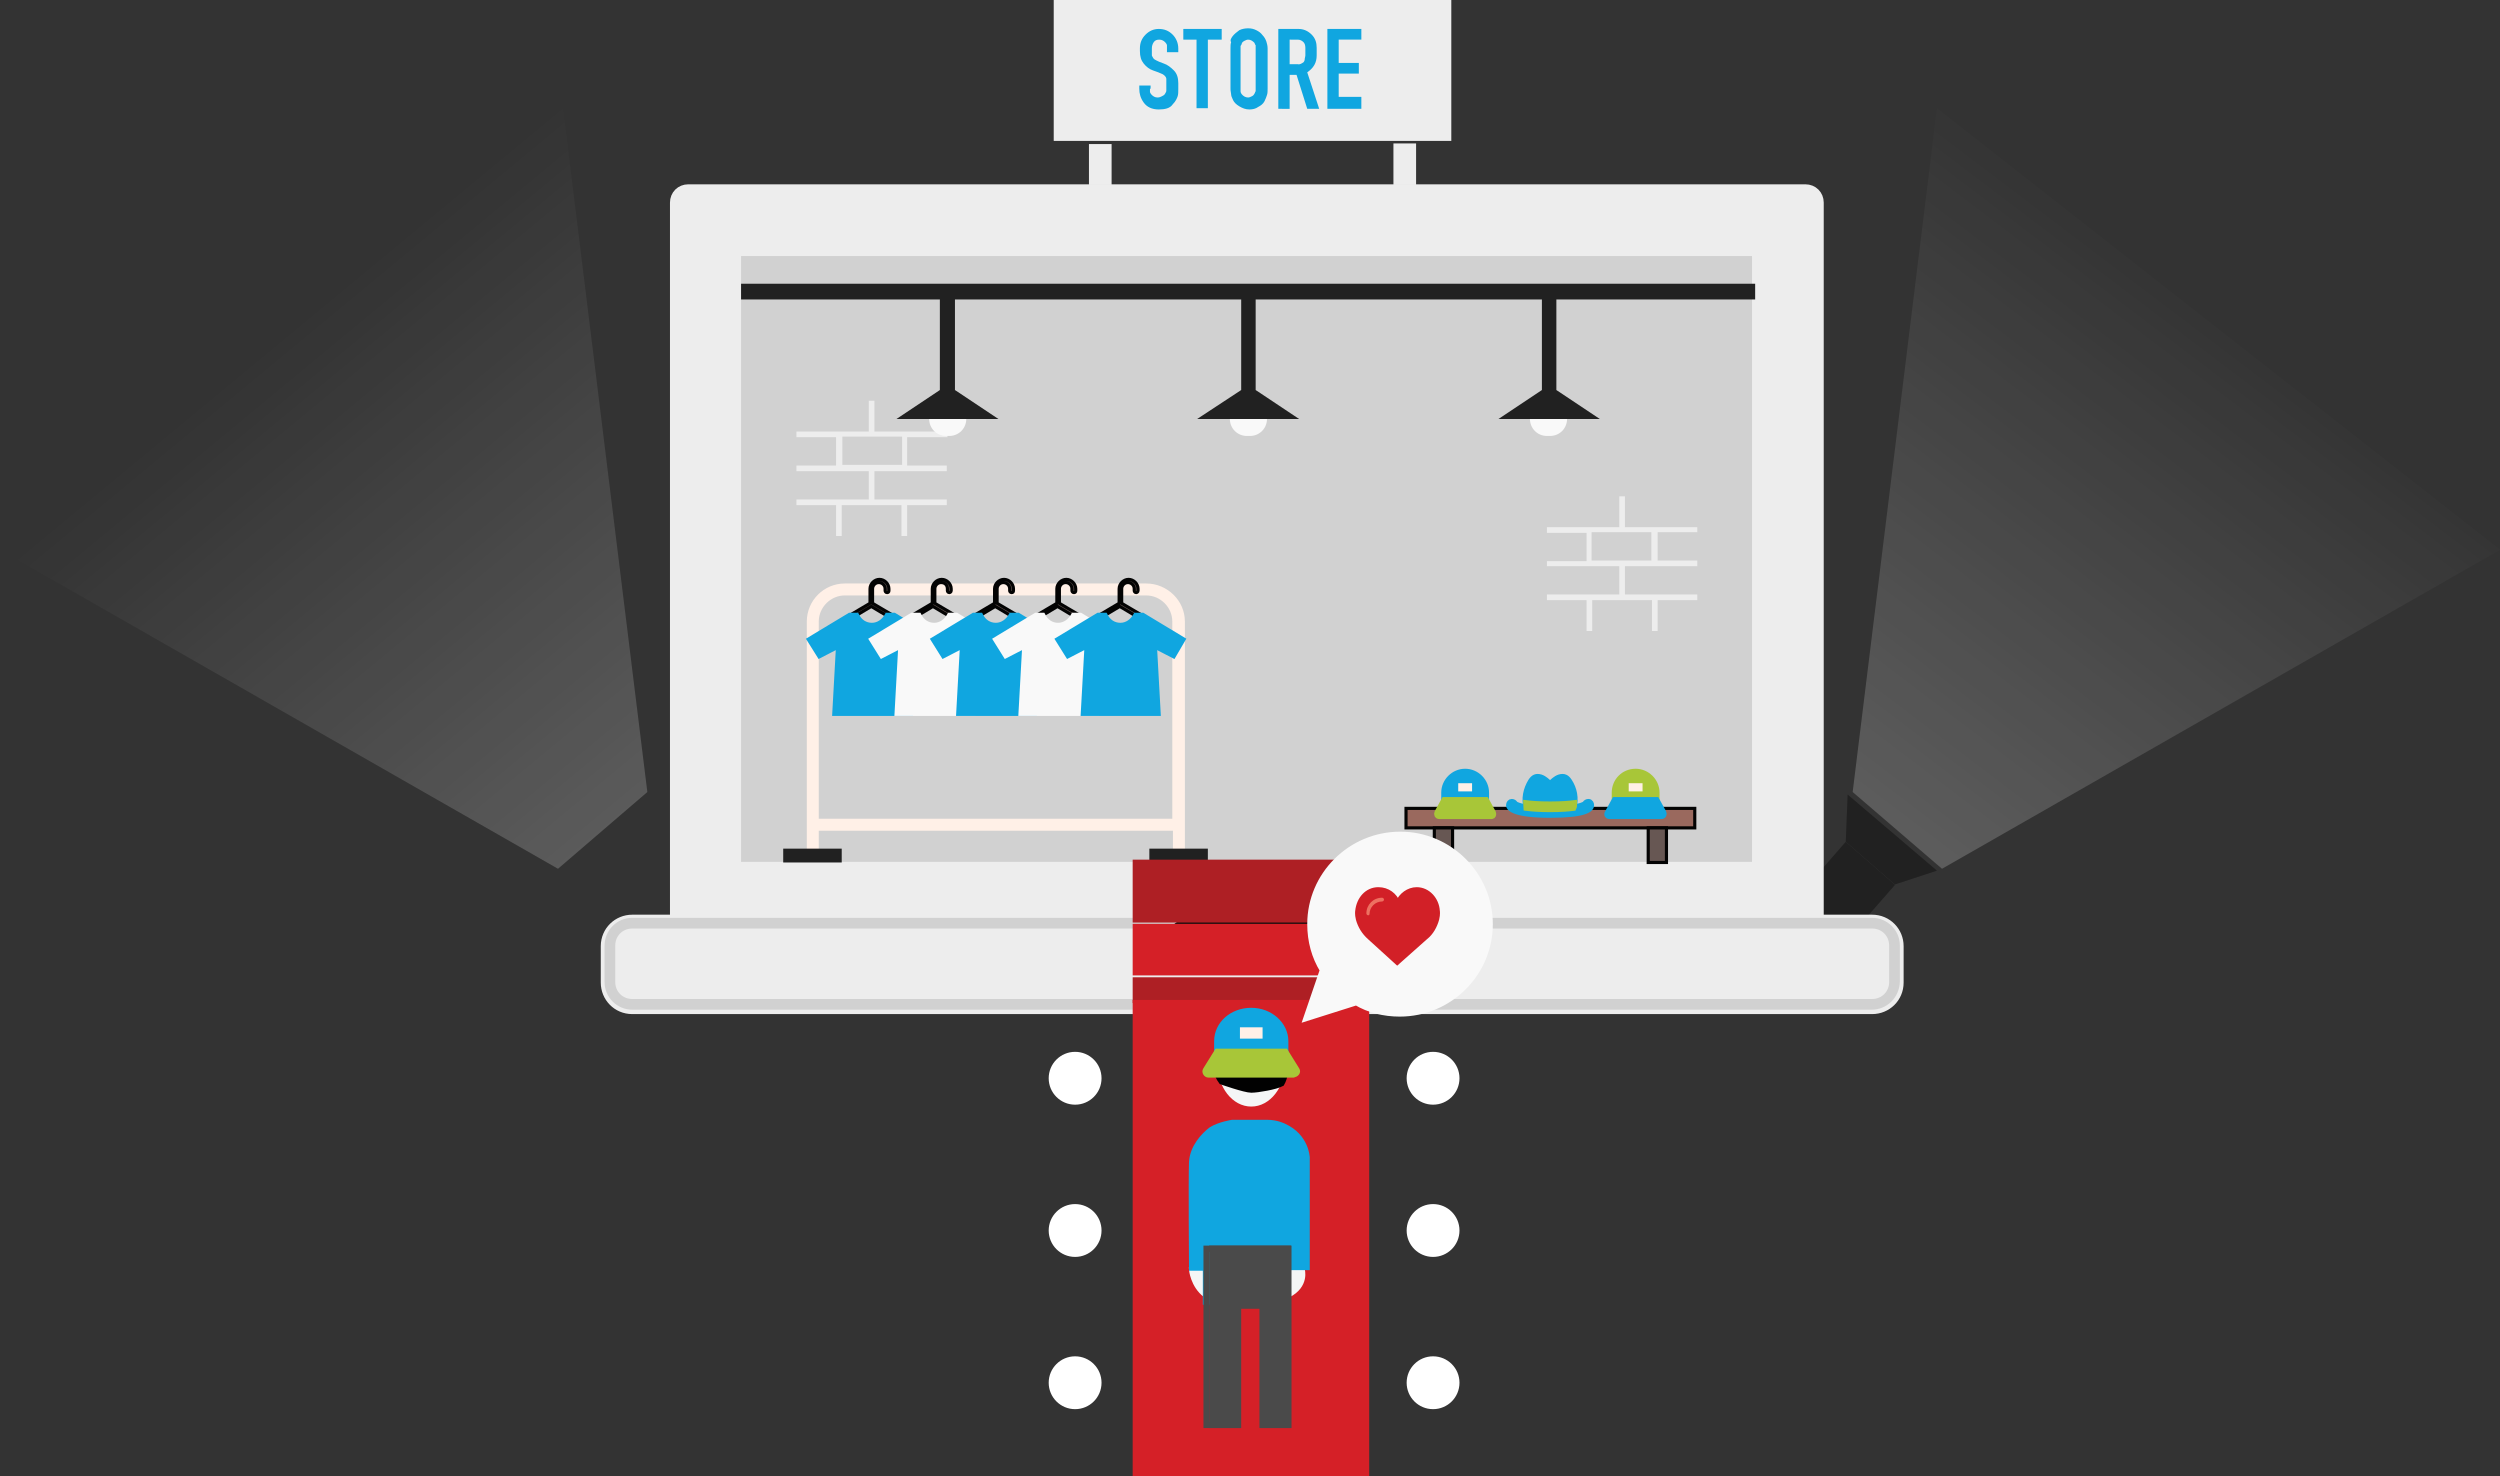 <?xml version="1.0" encoding="utf-8"?>
<!-- Generator: Adobe Illustrator 19.1.0, SVG Export Plug-In . SVG Version: 6.00 Build 0)  -->
<svg version="1.1" id="Layer_1" xmlns="http://www.w3.org/2000/svg" xmlns:xlink="http://www.w3.org/1999/xlink" x="0px" y="0px"
	 viewBox="0 0 397.4 234.7" style="enable-background:new 0 0 397.4 234.7;" xml:space="preserve">
<rect x="0" y="0" width="397.4" height="234.7" fill="#333333" stroke="none"/>
<style type="text/css">
	.st0{opacity:0.2;fill-rule:evenodd;clip-rule:evenodd;fill:url(#SVGID_1_);}
	.st1{fill-rule:evenodd;clip-rule:evenodd;fill:#212121;}
	.st2{opacity:0.2;fill-rule:evenodd;clip-rule:evenodd;fill:url(#SVGID_2_);}
	.st3{fill:#FFFFFF;stroke:#0C0C0C;stroke-miterlimit:10;}
	.st4{fill:#070707;stroke:#0C0C0C;stroke-miterlimit:10;}
	.st5{fill:#EDEDED;stroke:#EDEDED;stroke-width:3;stroke-miterlimit:10;}
	.st6{fill:#D1D1D1;stroke:#D1D1D1;stroke-miterlimit:10;}
	.st7{fill:#A8C638;stroke:#0C0C0C;stroke-miterlimit:10;}
	.st8{fill-rule:evenodd;clip-rule:evenodd;fill:#D1D1D1;}
	.st9{fill:#EDEDED;}
	.st10{fill:#F9F9F9;}
	.st11{fill:#212121;}
	.st12{fill:#FFF0E7;stroke:#FFF0E7;stroke-width:0.5;stroke-miterlimit:10;}
	.st13{fill:#675753;stroke:#030303;stroke-width:0.5;stroke-miterlimit:10;}
	.st14{fill:#10A6E0;stroke:#10A6E0;stroke-miterlimit:10;}
	.st15{fill:#F9F9F9;stroke:#F9F9F9;stroke-miterlimit:10;}
	.st16{fill:#9A695E;stroke:#030303;stroke-width:0.5;stroke-miterlimit:10;}
	.st17{fill:#A8C638;stroke:#A8C638;stroke-miterlimit:10;}
	.st18{fill:#FFF0E7;}
	.st19{fill:#AE1F24;stroke:#AE1F24;stroke-width:0.5;stroke-miterlimit:10;}
	.st20{fill:#D52027;stroke:#D52027;stroke-width:0.5;stroke-miterlimit:10;}
	.st21{fill:#F5F6F6;}
	.st22{fill:#F5F6F6;stroke:#F5F6F6;stroke-miterlimit:10;}
	.st23{fill-rule:evenodd;clip-rule:evenodd;fill:#10A6E0;stroke:#10A6E0;stroke-miterlimit:10;}
	.st24{fill-rule:evenodd;clip-rule:evenodd;fill:#4A4A4A;}
	.st25{fill:#4A4A4A;}
	.st26{fill:none;stroke:#030303;stroke-miterlimit:10;}
	.st27{fill:#010101;stroke:#010101;stroke-miterlimit:10;}
	.st28{fill-rule:evenodd;clip-rule:evenodd;fill:#F9F9F9;stroke:#F9F9F9;stroke-miterlimit:10;}
	.st29{fill:#D22027;stroke:#D22027;stroke-width:0.75;stroke-miterlimit:10;}
	.st30{fill:#ED7161;}
	.st31{fill-rule:evenodd;clip-rule:evenodd;fill:#EDEDED;}
	.st32{fill:#10A6E0;}
	.st33{fill-rule:evenodd;clip-rule:evenodd;fill:#FFFFFF;}
</style>
<linearGradient id="SVGID_1_" gradientUnits="userSpaceOnUse" x1="45.135" y1="52.76" x2="106.234" y2="126.564">
	<stop  offset="0" style="stop-color:#FFFFFF;stop-opacity:0"/>
	<stop  offset="1" style="stop-color:#FFFFFF"/>
</linearGradient>
<polyline class="st0" points="89.5,17.2 102.9,125.9 88.7,138.1 0,87.4 "/>
<g>
	<rect x="287" y="135.3" transform="matrix(0.753 0.658 -0.658 0.753 166.318 -156.916)" class="st1" width="10.4" height="15.7"/>
	<polygon class="st1" points="307.9,138.4 293.7,126.3 293.4,133.8 301.2,140.6 	"/>
</g>
<linearGradient id="SVGID_2_" gradientUnits="userSpaceOnUse" x1="355.353" y1="48.717" x2="296.673" y2="126.15">
	<stop  offset="0" style="stop-color:#FFFFFF;stop-opacity:0"/>
	<stop  offset="0.588" style="stop-color:#FFFFFF;stop-opacity:0.588"/>
	<stop  offset="1" style="stop-color:#FFFFFF"/>
</linearGradient>
<polyline class="st2" points="307.9,17.2 294.5,125.9 308.7,138.1 397.4,87.4 "/>
<g>
	<g>
		<g>
			<path class="st3" d="M109.8,146.6V44c0-2.8,2.1-5.1,4.7-5.1h169.1c2.6,0,4.7,2.3,4.7,5.1v102.7H109.8z"/>
		</g>
		<g>
			<g>
				<path class="st4" d="M283.5,39c2.5,0,4.6,2.2,4.6,5v102.5H109.9V44c0-2.7,2-5,4.6-5H283.5 M283.5,38.7H114.5
					c-2.7,0-4.9,2.4-4.9,5.3v102.8h178.8V44C288.4,41,286.2,38.7,283.5,38.7L283.5,38.7z"/>
			</g>
		</g>
	</g>
	<g>
		<path class="st5" d="M278.6,40.7v96.3H117.8V40.7H278.6 M287,30.8H109.4c-0.8,0-1.4,0.6-1.4,1.4v113.2c0,0.8,0.6,1.4,1.4,1.4H287
			c0.8,0,1.4-0.6,1.4-1.4V32.2C288.4,31.4,287.8,30.8,287,30.8L287,30.8z"/>
	</g>
	<g>
		<path class="st5" d="M301.1,156.2c0,2-1.6,3.5-3.5,3.5H100.5c-2,0-3.5-1.6-3.5-3.5v-5.8c0-2,1.6-3.5,3.5-3.5h197.1
			c2,0,3.5,1.6,3.5,3.5V156.2z"/>
		<path class="st6" d="M297.5,160H100.5c-2.1,0-3.9-1.7-3.9-3.9v-5.8c0-2.1,1.7-3.9,3.9-3.9h197.1c2.1,0,3.9,1.7,3.9,3.9v5.8
			C301.4,158.3,299.7,160,297.5,160z M100.5,147.1c-1.8,0-3.2,1.4-3.2,3.2v5.8c0,1.8,1.4,3.2,3.2,3.2h197.1c1.8,0,3.2-1.4,3.2-3.2
			v-5.8c0-1.8-1.4-3.2-3.2-3.2H100.5z"/>
	</g>
	<g>
		<path class="st7" d="M211.6,148.3c0,0.9-0.7,1.5-1.5,1.5h-22c-0.9,0-1.5-0.7-1.5-1.5l0,0c0-0.9,0.7-1.5,1.5-1.5h22
			C210.9,146.8,211.6,147.5,211.6,148.3L211.6,148.3z"/>
	</g>
</g>
<rect x="117.8" y="40.7" class="st8" width="160.7" height="96.3"/>
<path class="st9" d="M269.8,84.7v-0.9h-11.5v-4.9h-0.9v4.9h-11.5v0.9h6.3v4.5h-6.3V90h11.5v4.5h-11.5v0.9h6.3v4.9h0.9v-4.9h9.5v4.9
	h0.9v-4.9h6.3v-0.9h-11.5V90h11.5v-0.9h-6.3v-4.5H269.8z M262.6,89.1H253v-4.5h9.5V89.1z"/>
<path class="st9" d="M150.6,69.5v-0.9H139v-4.9h-0.9v4.9h-11.5v0.9h6.3v4.5h-6.3v0.9h11.5v4.5h-11.5v0.9h6.3v4.9h0.9v-4.9h9.5v4.9
	h0.9v-4.9h6.3v-0.9H139v-4.5h11.5v-0.9h-6.3v-4.5H150.6z M143.4,73.9h-9.5v-4.5h9.5V73.9z"/>
<path class="st10" d="M147.7,66.6L147.7,66.6c0,1.5,1.2,2.7,2.7,2.7h0.5c1.5,0,2.7-1.2,2.7-2.7l0,0H147.7z"/>
<path class="st10" d="M195.5,66.6L195.5,66.6c0,1.5,1.2,2.7,2.7,2.7h0.5c1.5,0,2.7-1.2,2.7-2.7l0,0H195.5z"/>
<path class="st10" d="M243.2,66.6L243.2,66.6c0,1.5,1.2,2.7,2.7,2.7h0.5c1.5,0,2.7-1.2,2.7-2.7l0,0H243.2z"/>
<polygon class="st11" points="279,47.6 279,45.1 117.8,45.1 117.8,47.6 149.4,47.6 149.4,62 142.5,66.6 158.7,66.6 151.8,62 
	151.8,47.6 197.3,47.6 197.3,62 190.3,66.6 206.5,66.6 199.6,62 199.6,47.6 245.1,47.6 245.1,62 238.2,66.6 254.3,66.6 247.4,62 
	247.4,47.6 "/>
<g>
	<path class="st12" d="M182.2,93h-47.9c-3.2,0-5.8,2.6-5.8,5.8v36h1.4v-3h56.8v3h1.4v-36C188.1,95.6,185.4,93,182.2,93z
		 M129.9,130.4V98.8c0-2.4,2-4.4,4.4-4.4h47.9c2.4,0,4.4,2,4.4,4.4v31.6H129.9z"/>
	<rect x="124.5" y="134.9" class="st11" width="9.3" height="2.2"/>
	<rect x="182.7" y="134.9" class="st11" width="9.3" height="2.2"/>
	<path class="st13" d="M145.3,99.8l-6.6-3.9v-2.3c0-0.5,0.4-1,1-1c0.5,0,1,0.4,1,1v0.3c0,0.1,0.1,0.3,0.3,0.3s0.3-0.1,0.3-0.3v-0.3
		c0-0.8-0.7-1.5-1.5-1.5s-1.5,0.7-1.5,1.5v2.3l-6.6,3.9c-0.1,0.1-0.2,0.2-0.1,0.3c0,0.1,0.1,0.2,0.3,0.2h13.4c0.1,0,0.2-0.1,0.3-0.2
		C145.5,100,145.4,99.9,145.3,99.8z M132.8,99.8l5.7-3.4l5.7,3.4H132.8z"/>
	<path class="st14" d="M148.4,101.7l-6.3-3.8h-1c-0.5,0.9-1.4,1.6-2.5,1.6s-2-0.6-2.5-1.6h-1l-6.3,3.8l1.5,2.4l3.1-1.6l-0.6,10.8
		h11.8l-0.6-10.8l3.1,1.6L148.4,101.7z"/>
	<path class="st13" d="M155.2,99.8l-6.6-3.9v-2.3c0-0.5,0.4-1,1-1s1,0.4,1,1v0.3c0,0.1,0.1,0.3,0.3,0.3c0.1,0,0.3-0.1,0.3-0.3v-0.3
		c0-0.8-0.7-1.5-1.5-1.5c-0.8,0-1.5,0.7-1.5,1.5v2.3l-6.6,3.9c-0.1,0.1-0.2,0.2-0.1,0.3c0,0.1,0.1,0.2,0.3,0.2h13.4
		c0.1,0,0.2-0.1,0.3-0.2C155.4,100,155.3,99.9,155.2,99.8z M142.6,99.8l5.7-3.4l5.7,3.4H142.6z"/>
	<path class="st15" d="M158.3,101.7l-6.3-3.8h-1c-0.5,0.9-1.4,1.6-2.5,1.6c-1.1,0-2-0.6-2.5-1.6h-1l-6.3,3.8l1.5,2.4l3.1-1.6
		l-0.6,10.8h11.8l-0.6-10.8l3.1,1.6L158.3,101.7z"/>
	<path class="st13" d="M165.1,99.8l-6.6-3.9v-2.3c0-0.5,0.4-1,1-1c0.5,0,1,0.4,1,1v0.3c0,0.1,0.1,0.3,0.3,0.3s0.3-0.1,0.3-0.3v-0.3
		c0-0.8-0.7-1.5-1.5-1.5c-0.8,0-1.5,0.7-1.5,1.5v2.3l-6.6,3.9c-0.1,0.1-0.2,0.2-0.1,0.3c0,0.1,0.1,0.2,0.3,0.2h13.4
		c0.1,0,0.2-0.1,0.3-0.2C165.2,100,165.2,99.9,165.1,99.8z M152.5,99.8l5.7-3.4l5.7,3.4H152.5z"/>
	<path class="st14" d="M168.1,101.7l-6.3-3.8h-1c-0.5,0.9-1.4,1.6-2.5,1.6c-1.1,0-2-0.6-2.5-1.6h-1l-6.3,3.8l1.5,2.4l3.1-1.6
		l-0.6,10.8h11.8l-0.6-10.8l3.1,1.6L168.1,101.7z"/>
	<path class="st13" d="M175,99.8l-6.6-3.9v-2.3c0-0.5,0.4-1,1-1c0.5,0,1,0.4,1,1v0.3c0,0.1,0.1,0.3,0.3,0.3s0.3-0.1,0.3-0.3v-0.3
		c0-0.8-0.7-1.5-1.5-1.5s-1.5,0.7-1.5,1.5v2.3l-6.6,3.9c-0.1,0.1-0.2,0.2-0.1,0.3c0,0.1,0.1,0.2,0.3,0.2h13.4c0.1,0,0.2-0.1,0.3-0.2
		C175.1,100,175.1,99.9,175,99.8z M162.4,99.8l5.7-3.4l5.7,3.4H162.4z"/>
	<path class="st15" d="M178,101.7l-6.3-3.8h-1c-0.5,0.9-1.4,1.6-2.5,1.6s-2-0.6-2.5-1.6h-1l-6.3,3.8l1.5,2.4l3.1-1.6l-0.6,10.8h11.8
		l-0.6-10.8l3.1,1.6L178,101.7z"/>
	<path class="st13" d="M184.9,99.8l-6.6-3.9v-2.3c0-0.5,0.4-1,1-1c0.5,0,1,0.4,1,1v0.3c0,0.1,0.1,0.3,0.3,0.3c0.1,0,0.3-0.1,0.3-0.3
		v-0.3c0-0.8-0.7-1.5-1.5-1.5c-0.8,0-1.5,0.7-1.5,1.5v2.3l-6.6,3.9c-0.1,0.1-0.2,0.2-0.1,0.3c0,0.1,0.1,0.2,0.3,0.2h13.4
		c0.1,0,0.2-0.1,0.3-0.2C185,100,185,99.9,184.9,99.8z M172.3,99.8l5.7-3.4l5.7,3.4H172.3z"/>
	<path class="st14" d="M187.9,101.7l-6.3-3.8h-1c-0.5,0.9-1.4,1.6-2.5,1.6c-1.1,0-2-0.6-2.5-1.6h-1l-6.3,3.8l1.5,2.4l3.1-1.6
		l-0.6,10.8H184l-0.6-10.8l3.1,1.6L187.9,101.7z"/>
</g>
<g>
	<g>
		<rect x="223.5" y="128.5" class="st16" width="45.9" height="3.1"/>
		<rect x="228" y="131.6" class="st13" width="2.9" height="5.5"/>
		<rect x="262" y="131.6" class="st13" width="2.9" height="5.5"/>
		<path class="st14" d="M232.9,122.7L232.9,122.7c-1.8,0-3.3,1.5-3.3,3.3v1.2h6.6V126C236.2,124.2,234.7,122.7,232.9,122.7z"/>
		<path class="st17" d="M237.3,129.2l-1.1-2h-6.6l-1.1,2c-0.1,0.2,0,0.5,0.3,0.5h8.3C237.3,129.7,237.4,129.5,237.3,129.2z"/>
		<rect x="231.8" y="124.5" class="st18" width="2.2" height="1.3"/>
		<path class="st17" d="M260,122.7L260,122.7c1.8,0,3.3,1.5,3.3,3.3v1.2h-6.6V126C256.7,124.2,258.1,122.7,260,122.7z"/>
		<path class="st14" d="M255.6,129.2l1.1-2h6.6l1.1,2c0.1,0.2,0,0.5-0.3,0.5h-8.3C255.6,129.7,255.4,129.5,255.6,129.2z"/>
		<rect x="258.9" y="124.5" class="st18" width="2.2" height="1.3"/>
		<g>
			<g>
				<path class="st14" d="M246.4,129.5c-5.5,0-6.5-1-6.5-1.5c0-0.3,0.2-0.5,0.4-0.5c0.2,0,0.4,0.1,0.5,0.3c0.1,0.1,1,0.8,5.6,0.8
					c4.6,0,5.5-0.7,5.6-0.8c0.1-0.2,0.3-0.3,0.5-0.3c0.3,0,0.4,0.3,0.4,0.5C252.9,128.6,252,129.5,246.4,129.5z"/>
			</g>
			<path class="st14" d="M246.4,128.6c1.7,0,2.9-0.1,3.7-0.2c0.4-1.5,0.1-3-0.7-4.2c-0.4-0.6-0.8-0.8-1.5-0.6
				c-0.6,0.2-1.1,0.7-1.5,1.1c-0.4-0.4-0.9-0.9-1.5-1.1c-0.7-0.2-1.1,0-1.5,0.6c-0.8,1.3-1.1,2.8-0.7,4.2
				C243.6,128.5,244.8,128.6,246.4,128.6z"/>
			<path class="st17" d="M246.4,127.9c-1.8,0-3-0.1-3.8-0.2c0,0.2,0.1,0.5,0.1,0.7c0.8,0.1,2,0.2,3.7,0.2c1.7,0,2.9-0.1,3.7-0.2
				c0.1-0.2,0.1-0.5,0.1-0.7C249.4,127.8,248.2,127.9,246.4,127.9z"/>
		</g>
	</g>
</g>
<rect x="180.3" y="136.9" class="st19" width="37.1" height="9.5"/>
<rect x="180.3" y="147.1" class="st20" width="37.1" height="7.7"/>
<rect x="180.3" y="155.6" class="st19" width="37.1" height="3.6"/>
<rect x="180.3" y="159.2" class="st20" width="37.1" height="75.2"/>
<g>
	<g>
		<path class="st21" d="M198.9,175.9c3,0,5.4-3.1,5.4-6.9c0-3.8-2.4-5.2-5.4-5.2s-5.4,1.4-5.4,5.2
			C193.5,172.8,195.9,175.9,198.9,175.9L198.9,175.9z M198.9,175.9"/>
	</g>
	<path class="st22" d="M189.5,201.8c0,0,0.2,2.5,2.2,4v-4.9L189.5,201.8z"/>
	<path class="st22" d="M206.9,201.8c0,0,0.8,2.5-2.2,4v-4.9L206.9,201.8z"/>
	<path class="st23" d="M189.5,201.5h2.2v5.4l13,0v-5.5h3V184c0,0-0.1-3.3-3.6-4.9c0,0-1.1-0.6-2.7-0.6s-5.5,0-5.5,0s-2,0.3-3.3,1.1
		c-1.2,0.9-3,2.8-3.1,5.2C189.4,187.3,189.5,201.5,189.5,201.5z"/>
	<g>
		<polygon class="st24" points="200.2,227 200.2,208 197.2,208 197.2,227 192.2,227 192.2,198 205.2,198 205.2,227 		"/>
		<path class="st25" d="M204.2,199v27h-3v-17.6V207h-1.1h-2.4h-1.5v1.4V226h-4v-27h5.7h2.5h0.1H204.2 M205.2,198h-4.6h-0.1h-2.5
			h-6.7v29h6v-19h3v19h5V198L205.2,198z"/>
	</g>
	<path class="st26" d="M191.6,187.8"/>
	<path class="st26" d="M191.6,199.8"/>
	<path class="st26" d="M204.9,187.8"/>
	<path class="st26" d="M204.9,199.8"/>
</g>
<path class="st27" d="M194.2,171.9c0,0,3.7,1.3,4.7,1.3s3.9-0.5,4.8-1c0,0,0.3-0.5,0.5-1.4c0.2-0.9-2.7-3-2.7-3l-7,0.3l-1,1.8
	C193.5,169.9,193.3,170.7,194.2,171.9z"/>
<g>
	<path class="st14" d="M198.9,160.7L198.9,160.7c-3,0-5.4,2.1-5.4,4.8v1.7h10.8v-1.7C204.3,162.9,201.9,160.7,198.9,160.7z"/>
	<path class="st17" d="M206.1,170.1l-1.8-2.9h-10.8l-1.8,2.9c-0.2,0.3,0.1,0.7,0.4,0.7h13.5C206,170.7,206.3,170.4,206.1,170.1z"/>
	<rect x="197.1" y="163.3" class="st18" width="3.6" height="1.8"/>
</g>
<g>
	<g>
		<path class="st28" d="M236.8,146.9c0,7.8-6.4,14.2-14.3,14.2c-2.5,0-4.9-0.6-6.9-1.8l-7.9,2.5l2.6-7.6c-1.3-2.1-2-4.6-2-7.3
			c0-7.8,6.4-14.2,14.3-14.2C230.4,132.7,236.8,139.1,236.8,146.9L236.8,146.9z M229.8,150.2"/>
	</g>
</g>
<g>
	<g>
		<path class="st29" d="M222.2,143.5c0.5-1.2,1.7-2.1,3-2.1c1.8,0,3.2,1.6,3.3,3.4c0,0,0.1,0.5-0.1,1.3c-0.3,1.1-0.9,2.2-1.8,2.9
			l-4.5,4l-4.4-4c-0.9-0.8-1.5-1.8-1.8-2.9c-0.2-0.8-0.1-1.3-0.1-1.3c0.2-1.9,1.5-3.4,3.3-3.4C220.6,141.4,221.7,142.3,222.2,143.5
			L222.2,143.5z M222.2,143.5"/>
	</g>
	<path class="st30" d="M217.5,145.5c-0.1,0-0.3-0.1-0.3-0.3c0-1.4,1.1-2.5,2.5-2.5c0.1,0,0.3,0.1,0.3,0.3c0,0.1-0.1,0.3-0.3,0.3
		c-1.1,0-2,0.9-2,2C217.7,145.4,217.6,145.5,217.5,145.5L217.5,145.5z M217.5,145.5"/>
</g>
<rect x="167.5" y="0" class="st31" width="63.2" height="22.4"/>
<g>
	<path class="st32" d="M182.8,14.1c0,0.2,0,0.4,0,0.5c0,0.1,0.1,0.3,0.3,0.5c0.2,0.2,0.5,0.4,0.9,0.4c0.3,0,0.5-0.1,0.7-0.2
		c0.2-0.1,0.4-0.2,0.5-0.4c0.1-0.2,0.2-0.3,0.2-0.5c0-0.2,0-0.3,0-0.4v-0.9c0-0.3,0-0.4,0-0.6c0-0.1-0.1-0.3-0.2-0.4
		s-0.3-0.3-0.6-0.4c-0.2-0.1-0.7-0.3-1.3-0.5c-0.6-0.2-1.1-0.6-1.5-1.1c-0.4-0.5-0.6-1.1-0.6-2V7.7c0-0.9,0.3-1.6,0.9-2.2
		s1.3-0.9,2.1-0.9c0.9,0,1.6,0.3,2.2,0.9c0.6,0.6,0.9,1.4,0.9,2.2v0.6h-1.8V7.7c0-0.2,0-0.3,0-0.5c0-0.1-0.1-0.3-0.3-0.5
		c-0.2-0.2-0.5-0.4-0.9-0.4c-0.4,0-0.7,0.1-0.9,0.4c-0.2,0.3-0.3,0.6-0.3,1v0.6c0,0.2,0,0.4,0,0.5c0,0.1,0.1,0.2,0.2,0.4
		s0.3,0.3,0.5,0.4s0.6,0.3,1.2,0.5c0.6,0.2,1.1,0.6,1.6,1.1c0.5,0.5,0.7,1.2,0.7,2v1c0,0.4,0,0.8-0.1,1.1c-0.1,0.3-0.3,0.8-0.8,1.3
		c-0.4,0.6-1.2,0.8-2.2,0.8c-1.1,0-1.9-0.4-2.4-1.1c-0.5-0.7-0.7-1.4-0.7-2.2v-0.5h1.8V14.1z"/>
	<path class="st32" d="M190.2,17.3V6.3h-2.1V4.6h6.1v1.7H192v10.9H190.2z"/>
	<path class="st32" d="M195.9,5.8c0.3-0.4,0.7-0.7,1.1-1c0.4-0.2,0.9-0.3,1.4-0.3c0.5,0,0.9,0.1,1.3,0.3c0.4,0.2,0.7,0.4,1,0.8
		c0.3,0.3,0.5,0.7,0.6,1c0.1,0.3,0.2,0.7,0.2,1.1v6.4c0,0.4,0,0.7-0.1,1c-0.1,0.3-0.2,0.6-0.4,1s-0.6,0.7-1,0.9
		c-0.4,0.3-0.9,0.4-1.4,0.4c-0.6,0-1.1-0.2-1.6-0.5c-0.5-0.3-0.8-0.6-1-1c-0.2-0.4-0.3-0.7-0.3-0.9c0-0.2-0.1-0.5-0.1-0.8V7.7
		c0-0.4,0-0.7,0.1-1C195.5,6.4,195.7,6.1,195.9,5.8z M199.4,6.8c-0.3-0.3-0.6-0.5-1-0.5c-0.2,0-0.4,0.1-0.6,0.2
		c-0.2,0.1-0.4,0.3-0.4,0.4s-0.1,0.3-0.2,0.4c0,0.2,0,0.3,0,0.4v6.4c0,0.1,0,0.3,0,0.4c0,0.2,0.1,0.4,0.3,0.6s0.5,0.4,0.9,0.4
		c0.2,0,0.4-0.1,0.6-0.2c0.2-0.1,0.3-0.2,0.4-0.4c0.1-0.1,0.1-0.3,0.2-0.4c0-0.1,0-0.3,0-0.5V7.7c0-0.3,0-0.4,0-0.5
		C199.5,7.1,199.5,7,199.4,6.8z"/>
	<path class="st32" d="M203.2,17.3V4.6h3.2c0.8,0,1.5,0.3,2.1,0.9c0.6,0.6,0.8,1.3,0.8,2.1v1.2c0,1.2-0.5,2-1.5,2.7l1.9,5.8h-1.9
		l-1.7-5.4H205v5.4H203.2z M207.2,9.9c0.1-0.1,0.2-0.3,0.2-0.5c0-0.2,0.1-0.4,0.1-0.6V7.6c0-0.4-0.1-0.7-0.3-0.9
		c-0.2-0.2-0.5-0.4-0.9-0.4H205v3.9h1.3C206.6,10.3,206.9,10.1,207.2,9.9z"/>
	<path class="st32" d="M216.4,15.5v1.8H211V4.6h5.4v1.7h-3.6V10h3.2v1.7h-3.2v3.7H216.4z"/>
</g>
<rect x="173.1" y="22.9" class="st31" width="3.6" height="6.5"/>
<rect x="221.5" y="22.8" class="st31" width="3.6" height="6.6"/>
<circle class="st33" cx="170.9" cy="171.4" r="4.2"/>
<circle class="st33" cx="170.9" cy="195.6" r="4.2"/>
<circle class="st33" cx="170.9" cy="219.8" r="4.2"/>
<circle class="st33" cx="227.8" cy="171.4" r="4.2"/>
<circle class="st33" cx="227.8" cy="195.6" r="4.2"/>
<circle class="st33" cx="227.8" cy="219.8" r="4.2"/>
</svg>
